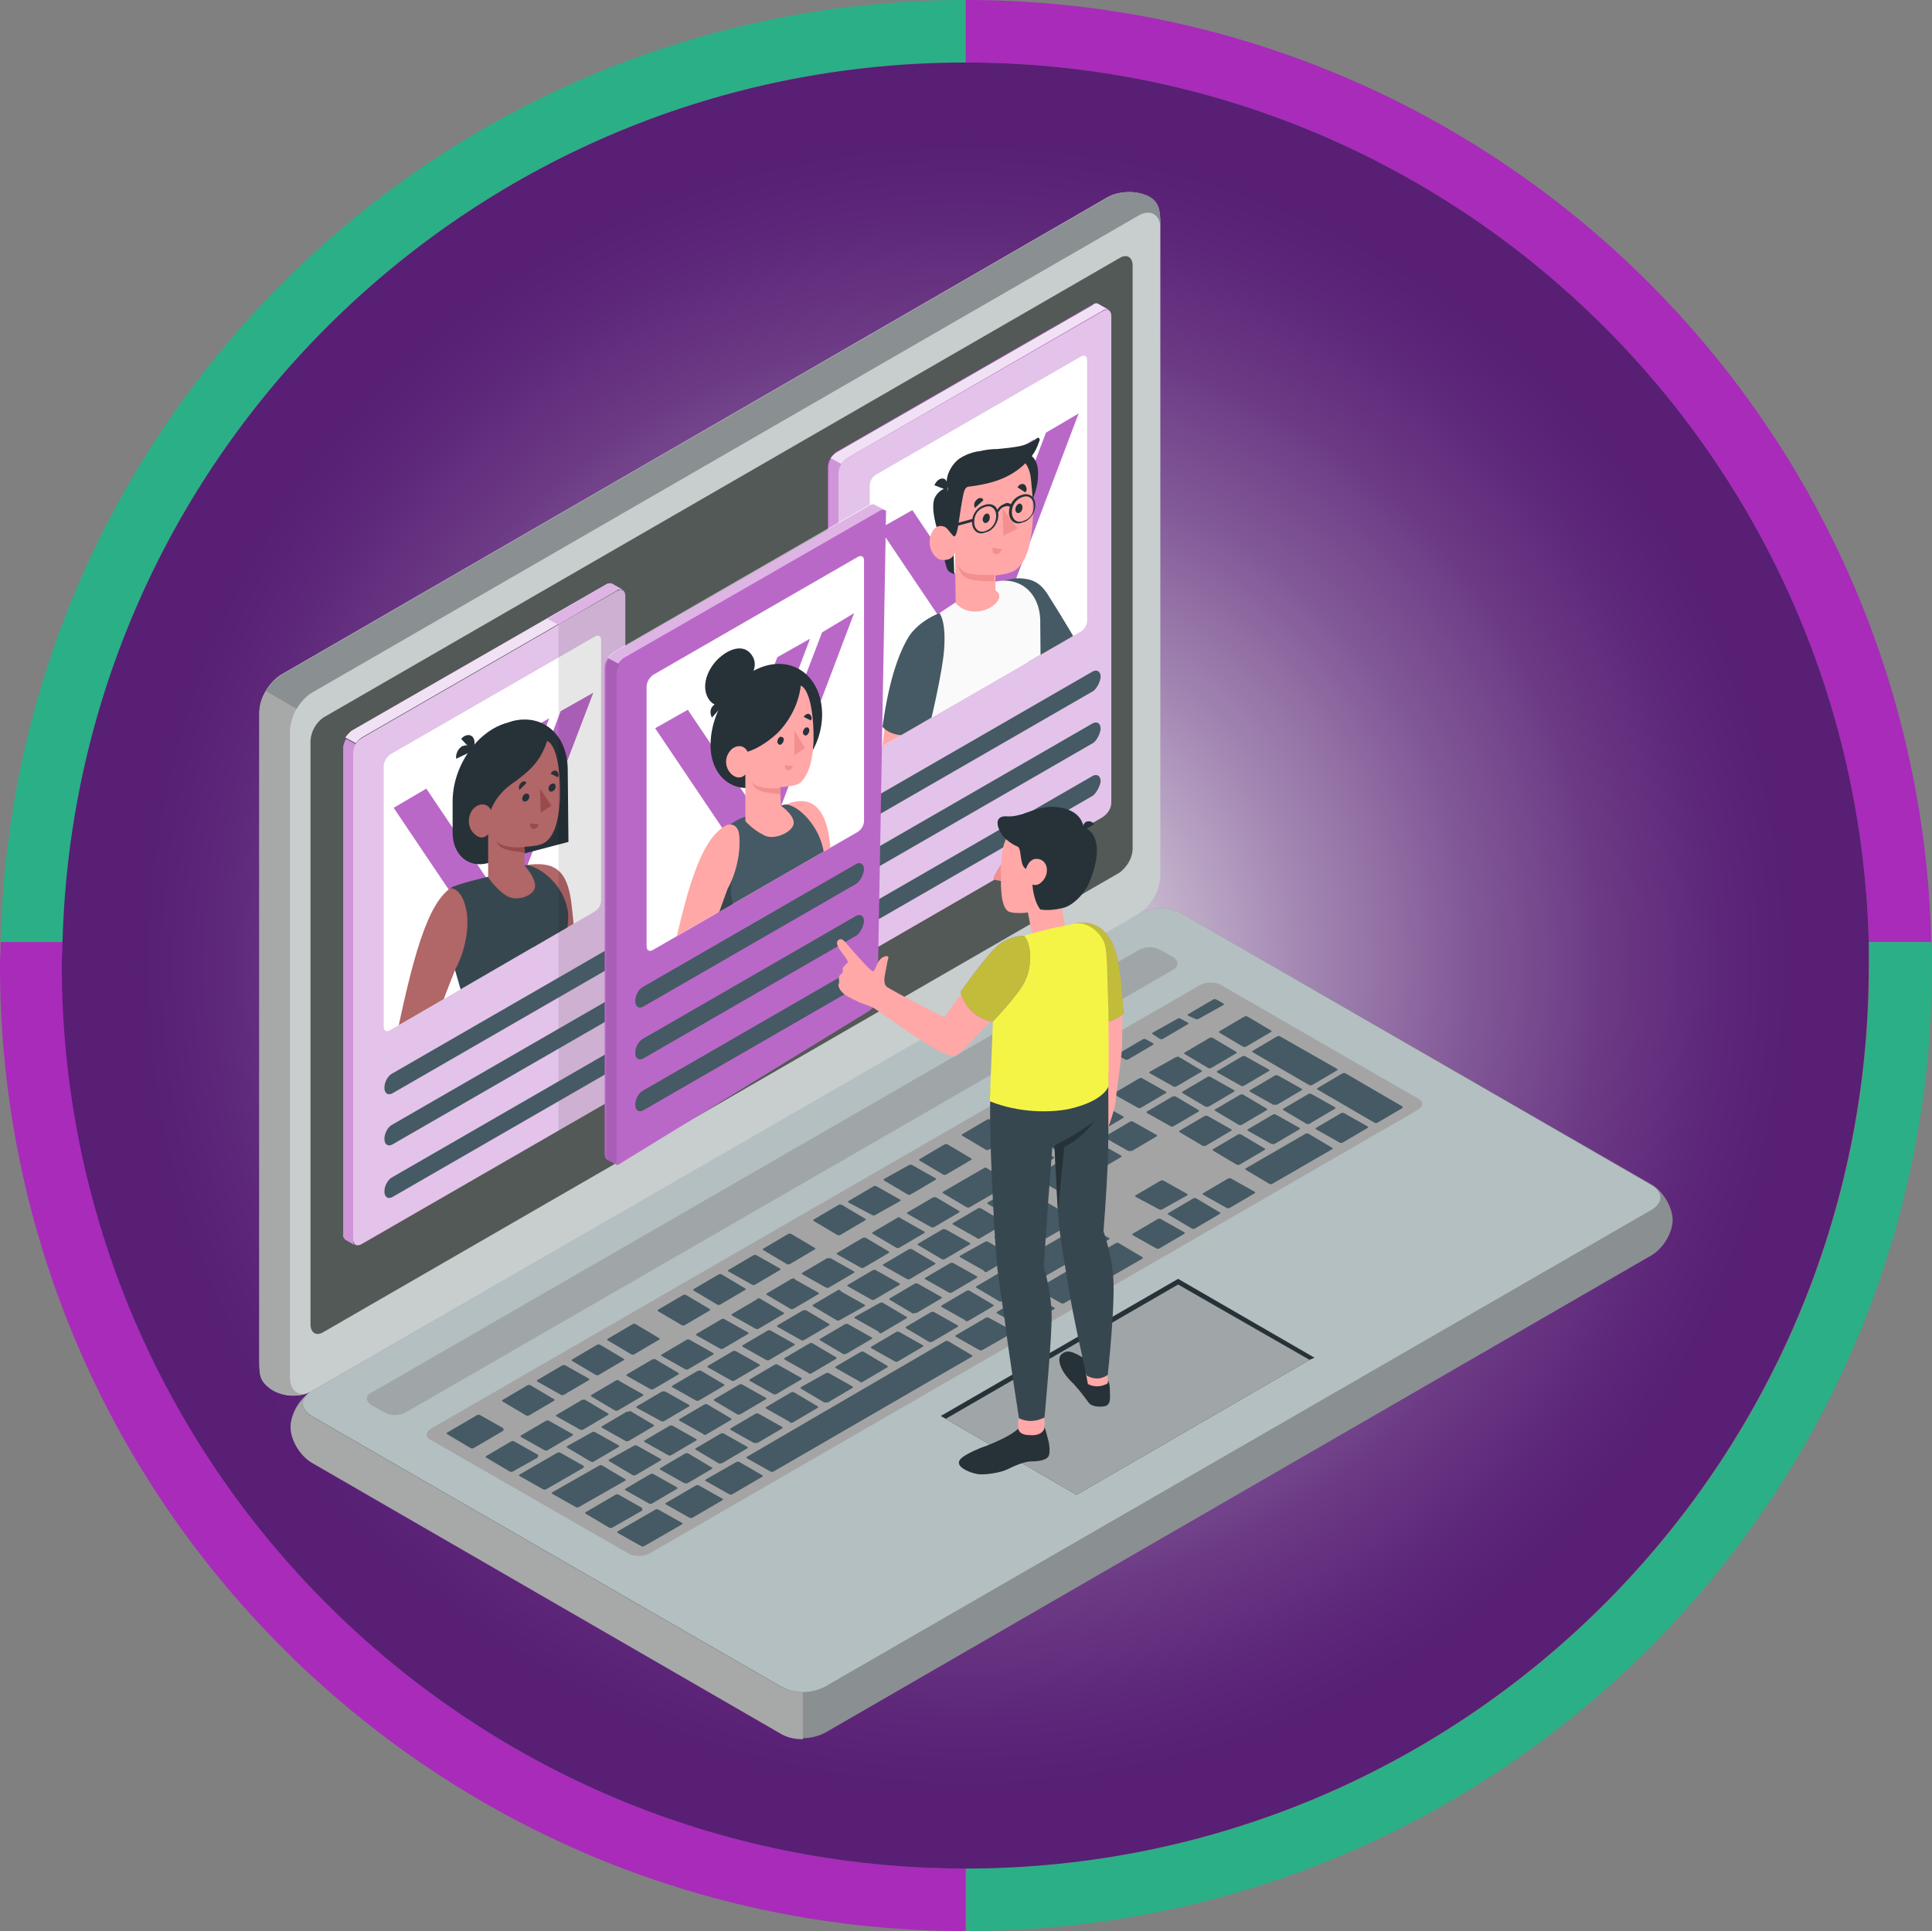 <?xml version="1.0" encoding="utf-8"?>
<!-- Generator: Adobe Illustrator 24.3.0, SVG Export Plug-In . SVG Version: 6.00 Build 0)  -->
<svg version="1.1" id="Camada_1" xmlns="http://www.w3.org/2000/svg" xmlns:xlink="http://www.w3.org/1999/xlink" x="0px" y="0px"
	 viewBox="0 0 271.9 271.8" style="enable-background:new 0 0 271.9 271.8;" xml:space="preserve">
<rect x="0" y="0" width="271.9" height="271.8" fill="#808080" stroke="none"/>
<style type="text/css">
	.st0{display:none;fill:#FFFFFF;stroke:#000000;stroke-miterlimit:10;}
	.st1{fill:#A82BBA;}
	.st2{fill:#2BAF86;}
	.st3{opacity:0.9;fill:url(#SVGID_1_);enable-background:new    ;}
	.st4{fill:#8A8F91;}
	.st5{fill:#B4BFC1;}
	.st6{fill:#A7A8A8;}
	.st7{fill:#C8CDCE;}
	.st8{fill:#535956;}
	.st9{fill:#A0A6A8;}
	.st10{fill:#A4A4A5;}
	.st11{fill:#455A64;}
	.st12{fill:#263238;}
	.st13{fill:#BA68C8;}
	.st14{opacity:0.3;fill:#FFFFFF;enable-background:new    ;}
	.st15{opacity:0.6;fill:#FFFFFF;enable-background:new    ;}
	.st16{opacity:0.8;fill:#FFFFFF;enable-background:new    ;}
	.st17{fill:#FFFFFF;}
	.st18{clip-path:url(#SVGID_3_);}
	.st19{fill:#FFA8A7;}
	.st20{fill:#FAFAFA;}
	.st21{fill:#F28F8F;}
	.st22{clip-path:url(#SVGID_5_);}
	.st23{fill:#B16668;}
	.st24{fill:#37474F;}
	.st25{fill:#9A4A4D;}
	.st26{opacity:0.1;enable-background:new    ;}
	.st27{opacity:0.5;fill:#FFFFFF;enable-background:new    ;}
	.st28{clip-path:url(#SVGID_7_);}
	.st29{fill:#C1BD3A;}
	.st30{fill:#F4F447;}
</style>
<rect x="0.1" y="-628.1" class="st0" width="900" height="900"/>
<rect x="89" y="-539.2" class="st0" width="722.1" height="722.1"/>
<g>
	<path class="st1" d="M263,132.6h8.8C270,59,209.9,0,135.9,0v8.8C205,8.8,261.2,63.9,263,132.6z"/>
	<path class="st2" d="M135.9,8.8V0C61.9,0,1.8,59.1,0.1,132.6h8.8C10.6,63.9,66.8,8.8,135.9,8.8z"/>
	<path class="st1" d="M8.8,135.9c0-1.1,0-2.2,0.1-3.3H0.1c0,1.1-0.1,2.2-0.1,3.3c0,75.1,60.9,135.9,135.9,135.9V263
		C65.7,263,8.8,206.1,8.8,135.9z"/>
	<path class="st2" d="M263,132.6c0,1.1,0.1,2.2,0.1,3.3c0,70.2-56.9,127.1-127.1,127.1v8.8c75.1,0,135.9-60.9,135.9-135.9
		c0-1.1,0-2.2-0.1-3.3L263,132.6L263,132.6z"/>
	
		<radialGradient id="SVGID_1_" cx="135.887" cy="79.872" r="127.09" gradientTransform="matrix(1 0 0 1 0 56)" gradientUnits="userSpaceOnUse">
		<stop  offset="1.784687e-02" style="stop-color:#FFFFFF"/>
		<stop  offset="0.184" style="stop-color:#D4C4DC"/>
		<stop  offset="0.378" style="stop-color:#A686B7"/>
		<stop  offset="0.555" style="stop-color:#82559A"/>
		<stop  offset="0.71" style="stop-color:#693185"/>
		<stop  offset="0.836" style="stop-color:#591C78"/>
		<stop  offset="0.917" style="stop-color:#531473"/>
	</radialGradient>
	<path class="st3" d="M263,132.6C261.2,63.9,205,8.8,135.9,8.8S10.6,63.9,8.8,132.6c0,1.1-0.1,2.2-0.1,3.3
		C8.8,206.1,65.7,263,135.9,263s127.1-56.9,127.1-127.1C263,134.8,263,133.7,263,132.6z"/>
</g>
<g>
	<g id="freepik--Device--inject-80">
		<g id="freepik--Laptop--inject-80">
			<path class="st4" d="M40.9,200.8c0,1.8,1.4,4.1,3,5l66.1,38.1c1.9,1,4.1,1,6.1,0l116.3-67.2c1.7-1,3-3.2,3-5c0-1.8-1.4-4.1-3-5
				l-66.1-38.1c-1.9-1-4.1-1-6.1,0L43.9,195.8C42.2,196.7,40.9,199,40.9,200.8z"/>
			<path class="st5" d="M43.9,199.3l66.1,38.1c1.9,1,4.1,1,6.1,0l116.3-67.1c1.7-1,1.7-2.5,0-3.5l-66.1-38.2c-1.9-1-4.1-1-6.1,0
				L43.9,195.8C42.2,196.7,42.2,198.3,43.9,199.3z"/>
			<path class="st6" d="M113,238.2v6.6c-1.1,0-2.1-0.2-3-0.7l-66.1-38.2c-1.7-1-3-3.2-3-5c0-1.7,1.2-3.8,2.7-4.8
				c-1.4,1-1.3,2.4,0.3,3.3l66.1,38.1C110.9,237.9,111.9,238.2,113,238.2z"/>
			<path class="st7" d="M163.3,32.1v91.2c-0.1,2.1-1.2,4.1-3,5.3L43.9,195.8c-0.1,0.1-0.2,0.1-0.4,0.2h0l-0.2,0.1
				c-1.7,0.6-3.7,0.4-5.2-0.6c-1.5-1.1-1.6-1.9-1.6-3.9v-91.3c0.1-2.1,1.2-4.1,3-5.3l116.3-67.2c1.7-1,4.3-1,5.9-0.1
				C163.3,28.6,163.3,30.2,163.3,32.1z"/>
			<path class="st4" d="M163.3,32.1c0-1.9-1.4-2.7-3-1.8L43.9,97.5c-0.9,0.5-1.6,1.4-2.2,2.3l-4.3-2.5l0,0c0.5-0.9,1.3-1.7,2.2-2.3
				l116.3-67.2c1.7-1,4.3-1,5.9-0.1C163.4,28.6,163.3,30.2,163.3,32.1z"/>
			<path class="st6" d="M43.5,196l-0.2,0.1c-1.7,0.6-3.7,0.4-5.2-0.6c-1.5-1.1-1.6-1.9-1.6-3.9v-91.3c0-1.1,0.3-2.1,0.9-3l4.3,2.5
				l0,0c-0.5,0.9-0.8,1.9-0.9,3V194C40.9,195.8,42,196.6,43.5,196z"/>
			<path class="st8" d="M45.5,101l112.1-64.7c1-0.6,1.8-0.1,1.8,1.1v82.2c-0.1,1.3-0.8,2.4-1.8,3.2L45.5,187.5
				c-1,0.6-1.8,0.1-1.8-1.1v-82.2C43.8,102.9,44.5,101.7,45.5,101z"/>
			<path class="st9" d="M52.3,196l108-62.3c1-0.5,2.1-0.5,3,0l1.8,1c0.8,0.5,0.8,1.3,0,1.8l-108,62.3c-1,0.5-2.1,0.5-3,0l-1.8-1
				C51.4,197.2,51.4,196.4,52.3,196z"/>
			<path class="st10" d="M60.8,201l108-62.3c0.8-0.5,1.9-0.5,2.8-0.2l28.1,16.2c0.7,0.4,0.6,1.1-0.3,1.6L91.5,218.6
				c-0.8,0.5-1.9,0.5-2.8,0.2l-28.2-16.2C59.8,202.2,59.9,201.5,60.8,201z"/>
			<path class="st11" d="M154.3,164.9l3.4-2c0.2-0.1,0.2-0.2,0-0.3l-3.2-1.8c-0.2-0.1-0.3-0.1-0.5,0l-3.4,2c-0.2,0.1-0.2,0.2,0,0.3
				l3.2,1.9C153.9,164.9,154.2,164.9,154.3,164.9z M149.4,158.1l-3.4,2c-0.2,0.1-0.2,0.2,0,0.3l3.2,1.8c0.2,0.1,0.3,0.1,0.5,0l3.4-2
				c0.2-0.1,0.2-0.2,0-0.3l-3.2-1.9C149.8,158,149.5,158,149.4,158.1z M138.5,164.4l-5.7,3.3c-0.2,0.1-0.2,0.2,0,0.3l3.2,1.9
				c0.2,0.1,0.3,0.1,0.5,0l5.7-3.3c0.2-0.1,0.2-0.2,0-0.3l-3.2-1.8C138.8,164.3,138.6,164.3,138.5,164.4z M144.5,160.9l-3.4,2
				c-0.2,0.1-0.2,0.2,0,0.3l3.2,1.9c0.2,0.1,0.3,0.1,0.5,0l3.4-2c0.2-0.1,0.2-0.2,0-0.3l-3.2-1.8
				C144.8,160.9,144.6,160.9,144.5,160.9L144.5,160.9z M131.2,168.6l-3.4,2c-0.2,0.1-0.2,0.2,0,0.3l3.2,1.8c0.2,0.1,0.3,0.1,0.5,0
				l3.4-2c0.2-0.1,0.2-0.2,0-0.3l-3.2-1.9C131.6,168.5,131.4,168.5,131.2,168.6L131.2,168.6z M126.3,171.4l-3.4,2
				c-0.2,0.1-0.2,0.2,0,0.3l3.2,1.9c0.2,0.1,0.3,0.1,0.5,0l3.4-2c0.2-0.1,0.2-0.2,0-0.3l-3.2-1.8
				C126.6,171.3,126.4,171.3,126.3,171.4L126.3,171.4z M138.9,179l3.4-2c0.2-0.1,0.2-0.2,0-0.3l-3.2-1.9c-0.2-0.1-0.3-0.1-0.5,0
				l-3.4,1.9c-0.2,0.1-0.2,0.2,0,0.3l3.2,1.8C138.6,179.1,138.8,179.1,138.9,179L138.9,179z M134,181.9l3.4-2c0.2-0.1,0.2-0.2,0-0.3
				l-3.2-1.8c-0.2-0.1-0.3-0.1-0.5,0l-3.4,2c-0.2,0.1-0.2,0.2,0,0.3l3.2,1.8C133.6,182,133.8,182,134,181.9z M129,184.8l3.4-2
				c0.2-0.1,0.2-0.2,0-0.3l-3.2-1.8c-0.2-0.1-0.3-0.1-0.5,0l-3.4,2c-0.2,0.1-0.2,0.2,0,0.3l3.2,1.9
				C128.7,184.8,128.9,184.8,129,184.8L129,184.8z M124.1,187.6l3.4-2c0.2-0.1,0.2-0.2,0-0.3l-3.2-1.9c-0.2-0.1-0.3-0.1-0.5,0
				l-3.4,1.9c-0.2,0.1-0.2,0.2,0,0.3l3.2,1.8C123.8,187.7,123.9,187.7,124.1,187.6z M149.4,167.7l3.4-2c0.2-0.1,0.2-0.2,0-0.3
				l-3.2-1.9c-0.2-0.1-0.3-0.1-0.5,0l-3.4,2c-0.2,0.1-0.2,0.2,0,0.3l3.2,1.8C149.1,167.8,149.2,167.8,149.4,167.7L149.4,167.7z
				 M143.9,176.2l7.5-4.3c0.2-0.1,0.2-0.2,0-0.3l-7.9-4.6c-0.2-0.1-0.3-0.1-0.5,0l-3.9,2.2c-0.2,0.1-0.2,0.2,0,0.3l4.1,2.4
				c0.1,0.1,0.1,0.2,0,0.3l-3.1,1.8c-0.2,0.1-0.2,0.2,0,0.3l3.2,1.9C143.5,176.3,143.7,176.3,143.9,176.2z M121.3,174.3l-3.4,2
				c-0.2,0.1-0.2,0.2,0,0.3l3.2,1.8c0.2,0.1,0.3,0.1,0.5,0l3.4-2c0.2-0.1,0.2-0.2,0-0.3l-3.2-1.9
				C121.6,174.2,121.4,174.2,121.3,174.3L121.3,174.3z M116.4,177.1l-3.4,2c-0.2,0.1-0.2,0.2,0,0.3l3.2,1.8c0.2,0.1,0.3,0.1,0.5,0
				l3.4-2c0.2-0.1,0.2-0.2,0-0.3l-3.2-1.8C116.7,177.1,116.5,177.1,116.4,177.1L116.4,177.1z M89,207.6c0.2,0.1,0.3,0.1,0.5,0l3.4-2
				c0.2-0.1,0.2-0.2,0-0.3l-3.2-1.8c-0.2-0.1-0.3-0.1-0.5,0l-3.4,1.9c-0.2,0.1-0.2,0.2,0,0.3L89,207.6z M76.8,200l-3.4,2
				c-0.2,0.1-0.2,0.2,0,0.3l3.2,1.8c0.2,0.1,0.3,0.1,0.5,0l3.4-2c0.2-0.1,0.2-0.2,0-0.3l-3.2-1.8C77.2,199.9,77,199.9,76.8,200
				L76.8,200z M83.1,205.7c0.2,0.1,0.3,0.1,0.5,0l3.4-2c0.2-0.1,0.2-0.2,0-0.3l-3.2-1.8c-0.2-0.1-0.3-0.1-0.5,0l-3.4,1.9
				c-0.2,0.1-0.2,0.2,0,0.3L83.1,205.7z M96.7,208.8l3.4-2c0.2-0.1,0.2-0.2,0-0.3l-3.2-1.9c-0.2-0.1-0.3-0.1-0.5,0l-3.4,2
				c-0.2,0.1-0.2,0.2,0,0.3l3.2,1.8C96.4,208.8,96.6,208.8,96.7,208.8L96.7,208.8z M91.3,211.6c0.2,0.1,0.3,0.1,0.5,0l3.4-2
				c0.2-0.1,0.2-0.2,0-0.3l-3.2-1.8c-0.2-0.1-0.3-0.1-0.5,0l-3.4,2c-0.2,0.1-0.2,0.2,0,0.3L91.3,211.6z M81.8,197.1l-3.4,2
				c-0.2,0.1-0.2,0.2,0,0.3l3.2,1.8c0.2,0.1,0.3,0.1,0.5,0l3.4-2c0.2-0.1,0.2-0.2,0-0.3l-3.2-1.9C82.1,197,81.9,197,81.8,197.1
				L81.8,197.1z M106.5,182.9l-3.4,2c-0.2,0.1-0.2,0.2,0,0.3l3.2,1.8c0.2,0.1,0.3,0.1,0.5,0l3.4-2c0.2-0.1,0.2-0.2,0-0.3l-3.2-1.9
				C106.8,182.7,106.6,182.7,106.5,182.9L106.5,182.9z M86.7,194.3l-3.4,2c-0.2,0.1-0.2,0.2,0,0.3l3.2,1.9c0.2,0.1,0.3,0.1,0.5,0
				l3.4-2c0.2-0.1,0.2-0.2,0-0.3l-3.2-1.8C87,194.2,86.9,194.2,86.7,194.3L86.7,194.3L86.7,194.3z M111.4,180l-3.4,2
				c-0.2,0.1-0.2,0.2,0,0.3l3.2,1.9c0.2,0.1,0.3,0.1,0.5,0l3.4-2c0.2-0.1,0.2-0.2,0-0.3l-3.2-1.8C111.8,179.9,111.6,179.9,111.4,180
				z M101.5,185.7l-3.4,2c-0.2,0.1-0.2,0.2,0,0.3l3.2,1.8c0.2,0.1,0.3,0.1,0.5,0l3.4-2c0.2-0.1,0.2-0.2,0-0.3l-3.2-1.8
				C101.9,185.6,101.7,185.6,101.5,185.7z M96.6,188.6l-3.4,2c-0.2,0.1-0.2,0.2,0,0.3l3.2,1.8c0.2,0.1,0.3,0.1,0.5,0l3.4-2
				c0.2-0.1,0.2-0.2,0-0.3l-3.2-1.8C97,188.5,96.7,188.5,96.6,188.6L96.6,188.6z M91.7,191.4l-3.4,2c-0.2,0.1-0.2,0.2,0,0.3l3.2,1.8
				c0.2,0.1,0.3,0.1,0.5,0l3.4-2c0.2-0.1,0.2-0.2,0-0.3l-3.2-1.9C92,191.3,91.8,191.3,91.7,191.4z M114.2,193.3l3.4-2
				c0.2-0.1,0.2-0.2,0-0.3l-3.2-1.9c-0.2-0.1-0.3-0.1-0.5,0l-3.4,2c-0.2,0.1-0.2,0.2,0,0.3l3.2,1.8
				C113.9,193.4,114,193.4,114.2,193.3z M160.3,151.8l-3.4,2c-0.2,0.1-0.2,0.2,0,0.3l3.2,1.8c0.2,0.1,0.3,0.1,0.5,0l3.4-2
				c0.2-0.1,0.2-0.2,0-0.3l-3.2-1.8C160.7,151.7,160.5,151.7,160.3,151.8z M154.3,155.2l-3.4,2c-0.2,0.1-0.2,0.2,0,0.3l3.2,1.9
				c0.2,0.1,0.3,0.1,0.5,0l3.4-2c0.2-0.1,0.2-0.2,0-0.3l-3.2-1.8C154.6,155.1,154.5,155.2,154.3,155.2L154.3,155.2z M165.3,148.9
				l-3.4,1.9c-0.2,0.1-0.2,0.2,0,0.3l3.2,1.8c0.2,0.1,0.3,0.1,0.5,0l3.4-2c0.2-0.1,0.2-0.2,0-0.3l-3.2-1.9
				C165.6,148.8,165.4,148.8,165.3,148.9z M137.9,174.3l3.4-2c0.2-0.1,0.2-0.2,0-0.3l-3.2-1.9c-0.2-0.1-0.3-0.1-0.5,0l-3.4,2
				c-0.2,0.1-0.2,0.2,0,0.3l3.2,1.8C137.6,174.4,137.8,174.4,137.9,174.3L137.9,174.3z M170.7,146.1c-0.2-0.1-0.3-0.1-0.5,0l-3.4,2
				c-0.2,0.1-0.2,0.2,0,0.3l3.2,1.9c0.2,0.1,0.3,0.1,0.5,0l3.4-2c0.2-0.1,0.2-0.2,0-0.3L170.7,146.1z M119.2,190.5l3.4-2
				c0.2-0.1,0.2-0.2,0-0.3l-3.2-1.8c-0.2-0.1-0.3-0.1-0.5,0l-3.4,2c-0.2,0.1-0.2,0.2,0,0.3l3.2,1.9
				C118.9,190.6,119,190.6,119.2,190.5L119.2,190.5z M179.7,155.5l3.4-2c0.2-0.1,0.2-0.2,0-0.3l-3.2-1.8c-0.2-0.1-0.3-0.1-0.5,0
				l-3.4,2c-0.2,0.1-0.2,0.2,0,0.3l3.2,1.8C179.4,155.5,179.6,155.5,179.7,155.5L179.7,155.5z M170.2,155.7l3.4-2
				c0.2-0.1,0.2-0.2,0-0.3l-3.2-1.8c-0.2-0.1-0.3-0.1-0.5,0l-3.4,2c-0.2,0.1-0.2,0.2,0,0.3l3.2,1.9
				C169.9,155.8,170,155.8,170.2,155.7L170.2,155.7z M175.3,148.7c-0.2-0.1-0.3-0.1-0.5,0l-3.4,2c-0.2,0.1-0.2,0.2,0,0.3l3.2,1.8
				c0.2,0.1,0.3,0.1,0.5,0l3.4-2c0.2-0.1,0.2-0.2,0-0.3L175.3,148.7z M176.3,148.1l7.9,4.6c0.2,0.1,0.3,0.1,0.5,0l3.4-2
				c0.2-0.1,0.2-0.2,0-0.3l-7.9-4.5c-0.2-0.1-0.3-0.1-0.5,0l-3.4,2C176.2,147.9,176.2,148.1,176.3,148.1L176.3,148.1L176.3,148.1z
				 M164.9,154.4l-3.4,2c-0.2,0.1-0.2,0.2,0,0.3l3.2,1.8c0.2,0.1,0.3,0.1,0.5,0l3.4-2c0.2-0.1,0.2-0.2,0-0.3l-3.2-1.9
				C165.3,154.3,165.1,154.3,164.9,154.4L164.9,154.4z M127.8,175.9l-3.4,2c-0.2,0.1-0.2,0.2,0,0.3l3.2,1.8c0.2,0.1,0.3,0.1,0.5,0
				l3.4-2c0.2-0.1,0.2-0.2,0-0.3l-3.2-1.9C128.1,175.8,127.9,175.8,127.8,175.9L127.8,175.9L127.8,175.9z M174.3,158.3
				c0.2,0.1,0.3,0.1,0.5,0l3.4-2c0.2-0.1,0.2-0.2,0-0.3l-3.2-1.9c-0.2-0.1-0.3-0.1-0.5,0l-3.4,2c-0.2,0.1-0.2,0.2,0,0.3L174.3,158.3
				z M132.7,173l-3.4,2c-0.2,0.1-0.2,0.2,0,0.3l3.2,1.9c0.2,0.1,0.3,0.1,0.5,0l3.4-2c0.2-0.1,0.2-0.2,0-0.3l-3.2-1.8
				C133,173,132.8,173,132.7,173L132.7,173L132.7,173L132.7,173z M94,204.8c0.2,0.1,0.3,0.1,0.5,0l3.4-2c0.2-0.1,0.2-0.2,0-0.3
				l-3.2-1.8c-0.2-0.1-0.3-0.1-0.5,0l-3.4,2c-0.2,0.1-0.2,0.2,0,0.3L94,204.8z M88.2,198.7l-3.4,2c-0.2,0.1-0.2,0.2,0,0.3l3.2,1.8
				c0.2,0.1,0.3,0.1,0.5,0l3.4-2c0.2-0.1,0.2-0.2,0-0.3l-3.2-1.9C88.6,198.7,88.4,198.7,88.2,198.7L88.2,198.7z M99.4,201.9l3.4-2
				c0.2-0.1,0.2-0.2,0-0.3l-3.2-1.9c-0.2-0.1-0.3-0.1-0.5,0l-3.4,2c-0.2,0.1-0.2,0.2,0,0.3l3.2,1.8C99.1,202,99.2,202,99.4,201.9
				L99.4,201.9z M104.3,199l3.4-2c0.2-0.1,0.2-0.2,0-0.3l-3.2-1.8c-0.2-0.1-0.3-0.1-0.5,0l-3.4,2c-0.2,0.1-0.2,0.2,0,0.3l3.2,1.9
				C104,199.1,104.2,199.1,104.3,199L104.3,199z M109.3,196.2l3.4-2c0.2-0.1,0.2-0.2,0-0.3l-3.2-1.8c-0.2-0.1-0.3-0.1-0.5,0l-3.4,2
				c-0.2,0.1-0.2,0.2,0,0.3l3.2,1.8C108.9,196.3,109.1,196.3,109.3,196.2L109.3,196.2z M93.1,195.9l-3.4,2c-0.2,0.1-0.2,0.2,0,0.3
				L93,200c0.2,0.1,0.3,0.1,0.5,0l3.4-2c0.2-0.1,0.2-0.2,0-0.3l-3.2-1.8C93.5,195.8,93.3,195.8,93.1,195.9L93.1,195.9z M98.1,193
				l-3.4,2c-0.2,0.1-0.2,0.2,0,0.3l3.2,1.8c0.2,0.1,0.3,0.1,0.5,0l3.4-2c0.2-0.1,0.2-0.2,0-0.3l-3.2-1.9
				C98.4,192.9,98.3,192.9,98.1,193L98.1,193z M117.9,181.6l-3.4,2c-0.2,0.1-0.2,0.2,0,0.3l3.2,1.9c0.2,0.1,0.3,0.1,0.5,0l3.4-1.9
				c0.2-0.1,0.2-0.2,0-0.3l-3.2-1.8C118.2,181.5,118,181.5,117.9,181.6L117.9,181.6z M112.9,184.5l-3.4,2c-0.2,0.1-0.2,0.2,0,0.3
				l3.2,1.8c0.2,0.1,0.3,0.1,0.5,0l3.4-2c0.2-0.1,0.2-0.2,0-0.3l-3.2-1.9C113.3,184.4,113.1,184.4,112.9,184.5L112.9,184.5z
				 M122.8,178.8l-3.4,2c-0.2,0.1-0.2,0.2,0,0.3l3.2,1.8c0.2,0.1,0.3,0.1,0.5,0l3.4-2c0.2-0.1,0.2-0.2,0-0.3l-3.2-1.8
				C123.1,178.7,123,178.7,122.8,178.8L122.8,178.8z M103.1,190.2l-3.4,2c-0.2,0.1-0.2,0.2,0,0.3l3.2,1.8c0.2,0.1,0.3,0.1,0.5,0
				l3.4-2c0.2-0.1,0.2-0.2,0-0.3l-3.2-1.8C103.4,190.1,103.2,190.1,103.1,190.2z M108,187.3l-3.4,2c-0.2,0.1-0.2,0.2,0,0.3l3.2,1.8
				c0.2,0.1,0.3,0.1,0.5,0l3.4-2c0.2-0.1,0.2-0.2,0-0.3l-3.2-1.8C108.3,187.2,108.1,187.2,108,187.3z M101.7,205.9l3.4-2
				c0.2-0.1,0.2-0.2,0-0.3l-3.2-1.8c-0.2-0.1-0.3-0.1-0.5,0l-3.4,2c-0.2,0.1-0.2,0.2,0,0.3l3.2,1.9C101.3,206,101.5,206,101.7,205.9
				z M75.6,204.7l-3.2-1.8c-0.2-0.1-0.3-0.1-0.5,0l-3.4,2c-0.2,0.1-0.2,0.2,0,0.3l3.2,1.9c0.2,0.1,0.3,0.1,0.5,0l3.4-1.9
				C75.8,204.9,75.8,204.8,75.6,204.7z M82.1,206.3l-3.2-1.8c-0.2-0.1-0.3-0.1-0.5,0l-5.2,3c-0.2,0.1-0.2,0.2,0,0.3l3.2,1.8
				c0.2,0.1,0.3,0.1,0.5,0l5.2-3C82.2,206.5,82.2,206.4,82.1,206.3L82.1,206.3z M70.8,201l-3.2-1.8c-0.2-0.1-0.3-0.1-0.5,0l-4.1,2.4
				c-0.2,0.1-0.2,0.2,0,0.3l3.2,1.9c0.2,0.1,0.3,0.1,0.5,0l4.1-2.4C70.9,201.2,70.9,201.1,70.8,201L70.8,201z M74,199.2
				c0.2,0.1,0.3,0.1,0.5,0l3.4-2c0.2-0.1,0.2-0.2,0-0.3l-3.2-1.9c-0.2-0.1-0.3-0.1-0.5,0l-3.4,2c-0.2,0.1-0.2,0.2,0,0.3L74,199.2z
				 M88,208.2l-3.2-1.9c-0.2-0.1-0.3-0.1-0.5,0l-6.5,3.7c-0.2,0.1-0.2,0.2,0,0.3l3.2,1.8c0.2,0.1,0.3,0.1,0.5,0l6.5-3.7
				C88.1,208.4,88.1,208.3,88,208.2z M90.3,212.2l-3.2-1.8c-0.2-0.1-0.3-0.1-0.5,0l-4.1,2.4c-0.2,0.1-0.2,0.2,0,0.3l3.2,1.9
				c0.2,0.1,0.3,0.1,0.5,0l4.2-2.4C90.4,212.5,90.4,212.3,90.3,212.2L90.3,212.2L90.3,212.2z M110.7,177.9c0.2,0.1,0.3,0.1,0.5,0
				l3.4-2c0.2-0.1,0.2-0.2,0-0.3l-3.2-1.9c-0.2-0.1-0.3-0.1-0.5,0l-3.4,2c-0.2,0.1-0.2,0.2,0,0.3L110.7,177.9z M100.9,183.6
				c0.2,0.1,0.3,0.1,0.5,0l3.4-2c0.2-0.1,0.2-0.2,0-0.3l-3.2-1.9c-0.2-0.1-0.3-0.1-0.5,0l-3.4,2c-0.2,0.1-0.2,0.2,0,0.3L100.9,183.6
				z M78.9,196.3c0.2,0.1,0.3,0.1,0.5,0l3.4-2c0.2-0.1,0.2-0.2,0-0.3l-3.2-1.8c-0.2-0.1-0.3-0.1-0.5,0l-3.4,2
				c-0.2,0.1-0.2,0.2,0,0.3L78.9,196.3z M105.8,180.8c0.2,0.1,0.3,0.1,0.5,0l3.4-2c0.2-0.1,0.2-0.2,0-0.3l-3.2-1.8
				c-0.2-0.1-0.3-0.1-0.5,0l-3.4,2c-0.2,0.1-0.2,0.2,0,0.3L105.8,180.8z M95.9,186.5c0.2,0.1,0.3,0.1,0.5,0l3.4-2
				c0.2-0.1,0.2-0.2,0-0.3l-3.2-1.9c-0.2-0.1-0.3-0.1-0.5,0l-3.4,2c-0.2,0.1-0.2,0.2,0,0.3L95.9,186.5z M92.7,212.5
				c-0.2-0.1-0.3-0.1-0.5,0l-5.2,3c-0.2,0.1-0.2,0.2,0,0.3l3.2,1.8c0.2,0.1,0.3,0.1,0.5,0l5.2-3c0.2-0.1,0.2-0.2,0-0.3L92.7,212.5z
				 M88.8,190.6c0.2,0.1,0.3,0.1,0.5,0l3.4-2c0.2-0.1,0.2-0.2,0-0.3l-3.2-1.9c-0.2-0.1-0.3-0.1-0.5,0l-3.4,2c-0.2,0.1-0.2,0.2,0,0.3
				L88.8,190.6z M83.8,193.5c0.2,0.1,0.3,0.1,0.5,0l3.4-2c0.2-0.1,0.2-0.2,0-0.3l-3.2-1.9c-0.2-0.1-0.3-0.1-0.5,0l-3.4,2
				c-0.2,0.1-0.2,0.2,0,0.3L83.8,193.5z M184.2,159.6c-0.2-0.1-0.3-0.1-0.5,0l-8.3,4.8c-0.2,0.1-0.2,0.2,0,0.3l3.2,1.9
				c0.2,0.1,0.3,0.1,0.5,0l8.3-4.8c0.2-0.1,0.2-0.2,0-0.3L184.2,159.6z M173.3,165.9c-0.2-0.1-0.3-0.1-0.5,0l-3.4,2
				c-0.2,0.1-0.2,0.2,0,0.3l3.2,1.8c0.2,0.1,0.3,0.1,0.5,0l3.4-2c0.2-0.1,0.2-0.2,0-0.3L173.3,165.9z M106.6,203.1l3.4-2
				c0.2-0.1,0.2-0.2,0-0.3l-3.2-1.8c-0.2-0.1-0.3-0.1-0.5,0l-3.4,2c-0.2,0.1-0.2,0.2,0,0.3l3.2,1.8
				C106.3,203.1,106.5,203.1,106.6,203.1z M163.4,171.6c-0.2-0.1-0.3-0.1-0.5,0l-3.4,2c-0.2,0.1-0.2,0.2,0,0.3l3.2,1.8
				c0.2,0.1,0.3,0.1,0.5,0l3.4-2c0.2-0.1,0.2-0.2,0-0.3L163.4,171.6z M189.2,156.7c-0.2-0.1-0.3-0.1-0.5,0l-3.4,2
				c-0.2,0.1-0.2,0.2,0,0.3l3.2,1.8c0.2,0.1,0.3,0.1,0.5,0l3.4-2c0.2-0.1,0.2-0.2,0-0.3L189.2,156.7z M197.3,155.7l-7.9-4.6
				c-0.2-0.1-0.3-0.1-0.5,0l-3.4,2c-0.2,0.1-0.2,0.2,0,0.3l7.9,4.6c0.2,0.1,0.3,0.1,0.5,0l3.4-2
				C197.4,155.9,197.5,155.8,197.3,155.7z M145,182.2c-0.2-0.1-0.3-0.1-0.5,0l-4.1,2.4c-0.2,0.1-0.2,0.2,0,0.3l3.2,1.8
				c0.2,0.1,0.3,0.1,0.5,0l4.2-2.4c0.2-0.1,0.2-0.2,0-0.3L145,182.2z M157.5,175c-0.2-0.1-0.3-0.1-0.5,0l-5.2,3
				c-0.2,0.1-0.2,0.2,0,0.3l3.2,1.9c0.2,0.1,0.3,0.1,0.5,0l5.2-3c0.2-0.1,0.2-0.2,0-0.3L157.5,175z M133.5,188.8
				c-0.2-0.1-0.3-0.1-0.5,0L105.2,205c-0.2,0.1-0.2,0.2,0,0.3l3.2,1.8c0.2,0.1,0.3,0.1,0.5,0l27.8-16.1c0.2-0.1,0.2-0.2,0-0.3
				L133.5,188.8z M104.1,205.8c-0.2-0.1-0.3-0.1-0.5,0l-4.2,2.4c-0.2,0.1-0.2,0.2,0,0.3l3.2,1.8c0.2,0.1,0.3,0.1,0.5,0l4.1-2.4
				c0.2-0.1,0.2-0.2,0-0.3L104.1,205.8z M139.2,185.5c-0.2-0.1-0.3-0.1-0.5,0l-4.1,2.4c-0.2,0.1-0.2,0.2,0,0.3l3.2,1.8
				c0.2,0.1,0.3,0.1,0.5,0l4.2-2.4c0.2-0.1,0.2-0.2,0-0.3L139.2,185.5z M98.4,209.1c-0.2-0.1-0.3-0.1-0.5,0l-4.1,2.4
				c-0.2,0.1-0.2,0.2,0,0.3l3.2,1.8c0.2,0.1,0.3,0.1,0.5,0l4.1-2.4c0.2-0.1,0.2-0.2,0-0.3L98.4,209.1z M150.7,178.9
				c-0.2-0.1-0.3-0.1-0.5,0l-4.1,2.4c-0.2,0.1-0.2,0.2,0,0.3l3.2,1.8c0.2,0.1,0.3,0.1,0.5,0l4.2-2.4c0.2-0.1,0.2-0.2,0-0.3
				L150.7,178.9z M168.4,168.7c-0.2-0.1-0.3-0.1-0.5,0l-3.4,2c-0.2,0.1-0.2,0.2,0,0.3l3.2,1.9c0.2,0.1,0.3,0.1,0.5,0l3.4-2
				c0.2-0.1,0.2-0.2,0-0.3L168.4,168.7z M179.4,161l3.4-2c0.2-0.1,0.2-0.2,0-0.3l-3.2-1.8c-0.2-0.1-0.3-0.1-0.5,0l-3.4,2
				c-0.2,0.1-0.2,0.2,0,0.3l3.2,1.8C179.1,161,179.3,161.1,179.4,161L179.4,161z M159.3,162l3.4-2c0.2-0.1,0.2-0.2,0-0.3l-3.2-1.8
				c-0.2-0.1-0.3-0.1-0.5,0l-3.4,2c-0.2,0.1-0.2,0.2,0,0.3l3.2,1.8C158.9,162,159.1,162,159.3,162L159.3,162L159.3,162z
				 M146.1,180.2l9.9-5.7c0.2-0.1,0.2-0.2,0-0.3l-3.2-1.8c-0.2-0.1-0.3-0.1-0.5,0l-9.9,5.7c-0.2,0.1-0.2,0.2,0,0.3l3.2,1.8
				C145.8,180.3,146,180.3,146.1,180.2L146.1,180.2z M174,163.9c0.2,0.1,0.3,0.1,0.5,0l3.4-2c0.2-0.1,0.2-0.2,0-0.3l-3.2-1.9
				c-0.2-0.1-0.3-0.1-0.5,0l-3.4,2c-0.2,0.1-0.2,0.2,0,0.3L174,163.9z M169.8,161.2l3.4-2c0.2-0.1,0.2-0.2,0-0.3l-3.2-1.8
				c-0.2-0.1-0.3-0.1-0.5,0l-3.4,2c-0.2,0.1-0.2,0.2,0,0.3l3.2,1.9C169.5,161.3,169.7,161.3,169.8,161.2L169.8,161.2L169.8,161.2z
				 M141.2,183.1l3.4-2c0.2-0.1,0.2-0.2,0-0.3l-3.2-1.8c-0.2-0.1-0.3-0.1-0.5,0l-3.4,2c-0.2,0.1-0.2,0.2,0,0.3l3.2,1.9
				C140.8,183.2,141,183.2,141.2,183.1L141.2,183.1z M163.1,170.2c0.2,0.1,0.3,0.1,0.5,0l3.4-1.9c0.2-0.1,0.2-0.2,0-0.3l-3.2-1.8
				c-0.2-0.1-0.3-0.1-0.5,0l-3.4,2c-0.2,0.1-0.2,0.2,0,0.3L163.1,170.2z M116.5,197.4l3.4-2c0.2-0.1,0.2-0.2,0-0.3l-3.2-1.8
				c-0.2-0.1-0.3-0.1-0.5,0l-3.4,1.9c-0.2,0.1-0.2,0.2,0,0.3l3.2,1.9C116.2,197.4,116.3,197.4,116.5,197.4z M121.4,194.5l3.4-2
				c0.2-0.1,0.2-0.2,0-0.3l-3.2-1.9c-0.2-0.1-0.3-0.1-0.5,0l-3.4,2c-0.2,0.1-0.2,0.2,0,0.3l3.2,1.8
				C121.1,194.6,121.3,194.6,121.4,194.5L121.4,194.5z M111.6,200.2l3.4-2c0.2-0.1,0.2-0.2,0-0.3l-3.2-1.9c-0.2-0.1-0.3-0.1-0.5,0
				l-3.4,2c-0.2,0.1-0.2,0.2,0,0.3l3.2,1.8C111.2,200.3,111.4,200.3,111.6,200.2L111.6,200.2z M131.3,188.8l3.4-2
				c0.2-0.1,0.2-0.2,0-0.3l-3.2-1.8c-0.2-0.1-0.3-0.1-0.5,0l-3.4,2c-0.2,0.1-0.2,0.2,0,0.3l3.2,1.9
				C131,188.9,131.1,188.9,131.3,188.8L131.3,188.8z M126.4,191.6l3.4-2c0.2-0.1,0.2-0.2,0-0.3l-3.2-1.8c-0.2-0.1-0.3-0.1-0.5,0
				l-3.4,2c-0.2,0.1-0.2,0.2,0,0.3l3.2,1.8C126.1,191.7,126.3,191.7,126.4,191.6z M136.3,185.9l3.4-2c0.2-0.1,0.2-0.2,0-0.3
				l-3.2-1.9c-0.2-0.1-0.3-0.1-0.5,0l-3.4,2c-0.2,0.1-0.2,0.2,0,0.3l3.2,1.8C135.9,186,136.1,186,136.3,185.9L136.3,185.9z
				 M163.2,146.2c0.2,0.1,0.3,0.1,0.5,0l3.4-2c0.2-0.1,0.2-0.2,0-0.3l-0.9-0.5c-0.2-0.1-0.3-0.1-0.5,0l-3.4,1.9
				c-0.2,0.1-0.2,0.2,0,0.3L163.2,146.2z M138.7,161.8c0.2,0.1,0.3,0.1,0.5,0l3.4-2c0.2-0.1,0.2-0.2,0-0.3l-3.2-1.9
				c-0.2-0.1-0.3-0.1-0.5,0l-3.4,2c-0.2,0.1-0.2,0.2,0,0.3L138.7,161.8z M148.6,156.1c0.2,0.1,0.3,0.1,0.5,0l3.4-2
				c0.2-0.1,0.2-0.2,0-0.3l-3.2-1.8c-0.2-0.1-0.3-0.1-0.5,0l-3.4,2c-0.2,0.1-0.2,0.2,0,0.3L148.6,156.1z M132.7,165.3
				c0.2,0.1,0.3,0.1,0.5,0l3.4-2c0.2-0.1,0.2-0.2,0-0.3l-3.2-1.9c-0.2-0.1-0.3-0.1-0.5,0l-3.4,2c-0.2,0.1-0.2,0.2,0,0.3L132.7,165.3
				z M143.6,159c0.2,0.1,0.3,0.1,0.5,0l3.4-2c0.2-0.1,0.2-0.2,0-0.3l-3.2-1.8c-0.2-0.1-0.3-0.1-0.5,0l-3.4,1.9
				c-0.2,0.1-0.2,0.2,0,0.3L143.6,159z M122.7,171c0.2,0.1,0.3,0.1,0.5,0l3.4-1.9c0.2-0.1,0.2-0.2,0-0.3l-3.2-1.8
				c-0.2-0.1-0.3-0.1-0.5,0l-3.4,2c-0.2,0.1-0.2,0.2,0,0.3L122.7,171z M127.7,168.1c0.2,0.1,0.3,0.1,0.5,0l3.4-2
				c0.2-0.1,0.2-0.2,0-0.3l-3.2-1.8c-0.2-0.1-0.3-0.1-0.5,0l-3.4,1.9c-0.2,0.1-0.2,0.2,0,0.3L127.7,168.1z M153.3,152
				c0.2,0.1,0.3,0.1,0.5,0l3.4-2c0.2-0.1,0.2-0.2,0-0.3l-0.9-0.5c-0.2-0.1-0.3-0.1-0.5,0l-3.4,2c-0.2,0.1-0.2,0.2,0,0.3L153.3,152z
				 M168.2,143.4c0.2,0.1,0.3,0.1,0.5,0l3.4-1.9c0.2-0.1,0.2-0.2,0-0.3l-0.9-0.5c-0.2-0.1-0.3-0.1-0.5,0l-3.4,2
				c-0.2,0.1-0.2,0.2,0,0.3L168.2,143.4z M174.9,147.3c0.2,0.1,0.3,0.1,0.5,0l3.4-2c0.2-0.1,0.2-0.2,0-0.3l-3.2-1.9
				c-0.2-0.1-0.3-0.1-0.5,0l-3.4,2c-0.2,0.1-0.2,0.2,0,0.3L174.9,147.3z M184.4,158.1l3.4-2c0.2-0.1,0.2-0.2,0-0.3l-3.2-1.8
				c-0.2-0.1-0.3-0.1-0.5,0l-3.4,2c-0.2,0.1-0.2,0.2,0,0.3l3.2,1.9C184,158.2,184.2,158.3,184.4,158.1L184.4,158.1z M158.3,149.1
				c0.2,0.1,0.3,0.1,0.5,0l3.4-2c0.2-0.1,0.2-0.2,0-0.3l-0.9-0.5c-0.2-0.1-0.3-0.1-0.5,0l-3.4,2c-0.2,0.1-0.2,0.2,0,0.3L158.3,149.1
				z M117.8,173.8c0.2,0.1,0.3,0.1,0.5,0l3.4-2c0.2-0.1,0.2-0.2,0-0.3l-3.2-1.9c-0.2-0.1-0.3-0.1-0.5,0l-3.4,2
				c-0.2,0.1-0.2,0.2,0,0.3L117.8,173.8z"/>
			<polygon class="st12" points="132.4,199.3 133.1,199.7 151.5,210.4 184.3,191.4 185,191.1 165.8,180 			"/>
			<polygon class="st9" points="133.1,199.7 151.5,210.4 184.3,191.4 165.8,180.8 			"/>
		</g>
	</g>
	<g id="freepik--profile-window-3--inject-108">
		<path class="st13" d="M156.1,43.6l-1.5-0.8l0,0c-0.3-0.2-0.6-0.1-0.9,0.1l-36,20.7c-0.7,0.5-1.2,1.3-1.2,2.1v68.4
			c0,0.3,0.1,0.6,0.3,0.8l0,0l0,0l0,0l1.5,0.8l35.4-21.7c0.7-0.5,1.2-1.3,1.2-2.1L156.1,43.6z"/>
		<path class="st13" d="M118.3,135.8l-1.4-0.8l0,0l0,0l0,0c-0.2-0.2-0.4-0.5-0.3-0.8V65.8c0-0.5,0.2-0.9,0.4-1.3l1.5,0.8
			c-0.2,0.4-0.4,0.8-0.4,1.3V135C118,135.3,118.1,135.6,118.3,135.8z"/>
		<path class="st14" d="M118.3,135.8l-1.4-0.8l0,0l0,0l0,0c-0.2-0.2-0.4-0.5-0.3-0.8V65.8c0-0.5,0.2-0.9,0.4-1.3l1.5,0.8
			c-0.2,0.4-0.4,0.8-0.4,1.3V135C118,135.3,118.1,135.6,118.3,135.8z"/>
		<path class="st13" d="M119.2,64.5l36-20.7c0.7-0.4,1.2-0.1,1.2,0.7v68.4c0,0.9-0.5,1.6-1.2,2.1l-36,20.8c-0.7,0.4-1.2,0.1-1.2-0.7
			V66.6C118,65.8,118.5,64.9,119.2,64.5z"/>
		<path class="st15" d="M119.2,64.5l36-20.7c0.7-0.4,1.2-0.1,1.2,0.7v68.4c0,0.9-0.5,1.6-1.2,2.1l-36,20.8c-0.7,0.4-1.2,0.1-1.2-0.7
			V66.6C118,65.8,118.5,64.9,119.2,64.5z"/>
		<path class="st13" d="M154.6,42.8l1.4,0.8c-0.3-0.1-0.6-0.1-0.8,0.1l-36,20.8c-0.3,0.2-0.6,0.5-0.8,0.8l-1.5-0.8
			c0.2-0.3,0.5-0.6,0.8-0.8l36-20.7C154,42.7,154.3,42.6,154.6,42.8L154.6,42.8z"/>
		<path class="st16" d="M154.6,42.8l1.4,0.8c-0.3-0.1-0.6-0.1-0.8,0.1l-36,20.8c-0.3,0.2-0.6,0.5-0.8,0.8l-1.5-0.8
			c0.2-0.3,0.5-0.6,0.8-0.8l36-20.7C154,42.7,154.3,42.6,154.6,42.8L154.6,42.8z"/>
		<polygon class="st17" points="142.6,115.2 144,114.4 144,116.4 142.6,117.1 		"/>
		<polygon class="st17" points="141.7,115.7 142.4,115.4 142.4,117.3 141.7,117.7 		"/>
		<path class="st17" d="M123.3,66.8l28.8-16.6c0.5-0.3,0.9-0.1,0.9,0.5v36.6c0,0.7-0.4,1.3-0.9,1.6l-28.8,16.6
			c-0.5,0.3-0.9,0.1-0.9-0.5V68.4C122.4,67.7,122.8,67.1,123.3,66.8z"/>
		<g>
			<polygon class="st13" points="140.1,89.2 137.8,95.2 123.8,74.4 128.4,71.8 			"/>
			<polygon class="st13" points="151.8,58.2 140.9,87 138.6,83.6 147.2,60.9 			"/>
			<polygon class="st13" points="145.6,61.8 137.8,82.4 135.5,79 141.1,64.5 			"/>
		</g>
		<g>
			<g>
				<g>
					<g>
						<g>
							<g>
								<g>
									<defs>
										<path id="SVGID_2_" d="M123.3,66.8l28.8-16.6c0.5-0.3,0.9-0.1,0.9,0.5v36.6c0,0.7-0.4,1.3-0.9,1.6l-28.8,16.6
											c-0.5,0.3-0.9,0.1-0.9-0.5V68.4C122.4,67.7,122.8,67.1,123.3,66.8z"/>
									</defs>
									<clipPath id="SVGID_3_">
										<use xlink:href="#SVGID_2_"  style="overflow:visible;"/>
									</clipPath>
									<g class="st18">
										<g id="freepik--character-boy--inject-108_1_">
											<path class="st19" d="M143.4,82.2c0,0,2.3-0.7,4.1,2.3c1.3,2,5.8,9.7,5.8,9.7s8.7-4.6,9.2-5.2c0.5-0.6,0.5-1.8,0.5-2.5
												c0.1-1.1-0.3-2.1-0.3-2.4c-0.1-0.7,0.9-0.7,1.4,0.2c0.3,0.7,0.4,1.5,0.7,1.5c0.4-0.3,0.8-0.7,1.2-1
												c0.5-0.6,1.5-1.6,2.2-1.4c0.2,0.1,0.5,0.3,0.5,0.5c0,0.4,0.1,0.8,0.3,1.2c0.1,0.2,0.2,0.3,0.3,0.5c0,0.2,0,0.5,0,0.8
												c0,0.4,0.4,0.5,0.4,0.9c0,0.3,0,0.5-0.1,0.8c0,0.2,0.1,0.3,0.1,0.5c0,0.4-0.2,0.7-0.5,1c-0.8,0.9-1.6,1.6-2.6,2.2
												c-0.8,0.5-1.8,1-2.7,1.5c-0.9,0.5-11.1,8.4-12.5,7.4s-8.2-10.9-8.2-10.9C141.7,85.2,143.4,82.2,143.4,82.2z"/>
											<path class="st11" d="M139.5,82.3c0,0,2.5-1,4.1-0.9c1.6,0.1,2.8,0.5,4,2.5c1.6,2.5,4.2,6.9,4.2,6.9
												c-1.1,2.3-2.9,4.2-5.1,5.4l-4.8-7.3L139.5,82.3z"/>
											<g id="freepik--character-boy--inject-108">
												<path class="st20" d="M131.6,86.7c-0.8,0.7-1.4,1.6-1.8,2.6c-0.4,1.2-0.5,2.5-0.5,3.8v8.2l-0.1,15.7
													c5.3,1.8,11.9,0.2,17.5-6c0,0-0.3-20.1-0.3-23.3c0-0.2,0-0.3,0-0.5c-0.2-4.7-4.2-6.8-8.2-4.6l-3.3,1.9L131.6,86.7
													L131.6,86.7z"/>
												<path class="st12" d="M135.1,69.7c0,3.5,2.5,5.7,5.5,4.9c3.1-0.8,5.5-4.3,5.5-7.9c0-3.5-2.7-3.5-5.7-2.7
													C137.5,64.9,135.1,66.1,135.1,69.7z"/>
												<path class="st12" d="M132.2,75.3c0,0,0.8,4.2,1.1,4.8c0.2,0.4,0.6,0.6,1,0.7l-0.1-3.1L132.2,75.3z"/>
												<path class="st12" d="M133.3,68.7c-0.7,0.1-1.2,0.5-1.6,1.1c-0.7,1-0.3,3.4,0.5,5.6l1.6-0.2L133.3,68.7z"/>
												<path class="st19" d="M134.3,74.9c-0.3,0.3-0.8-0.3-1.1-0.6c-0.4-0.3-1.6-0.7-2.2,1c-0.6,1.7,0.5,3.4,1.5,3.5
													c1.7,0.2,1.9-1.1,1.9-1.1l0.1,7.2c2.8,3,7.8-0.5,5.6-1.8v-2.1c0.8-0.1,1.5-0.2,2.3-0.5c1.2-0.5,2-1.9,2.4-3.5
													c0.6-2.7,0.8-4.7,0.3-9.5c-0.5-5.2-6-3.8-8.9-0.9C133.2,69.4,134.3,74.9,134.3,74.9z"/>
												<path class="st12" d="M136.8,73.5c0-1.1,0.7-2.1,1.7-2.4l0.3-0.1c1-0.2,1.7,0.4,1.7,1.5c0,1.1-0.8,2.2-1.7,2.4l-0.3,0.1
													C137.6,75.3,136.8,74.6,136.8,73.5z M138.5,71.4c-0.9,0.3-1.4,1.1-1.4,2.1c0,0.9,0.6,1.5,1.4,1.3l0.3-0.1
													c0.8-0.3,1.4-1.1,1.4-2.1c0-0.9-0.6-1.5-1.4-1.3L138.5,71.4z"/>
												<path class="st12" d="M142,72.1c0-1.1,0.7-2.1,1.7-2.4l0.3-0.1c1-0.2,1.7,0.4,1.7,1.5c0,1.1-0.8,2.2-1.7,2.4l-0.3,0.1
													C142.8,73.9,142,73.2,142,72.1z M143.8,70c-0.8,0.3-1.4,1.1-1.4,2.1c0,0.9,0.6,1.5,1.4,1.3l0.3-0.1
													c0.9-0.3,1.4-1.1,1.4-2.1c0-0.9-0.6-1.5-1.4-1.3L143.8,70z"/>
												<path class="st12" d="M140.5,72.1c0.2-0.4,0.5-0.7,0.9-0.8c0.3-0.1,0.6-0.1,0.8,0.1l0.2-0.3c-0.3-0.3-0.7-0.4-1-0.2
													c-0.5,0.2-0.9,0.5-1.1,1L140.5,72.1z"/>
												<polygon class="st12" points="133.3,74.4 137,73.4 137,73 133.3,74 												"/>
												<path class="st12" d="M134.3,75.5c-0.2,0-0.8-0.9-1.1-1.2c-0.5-0.4,0.2-5.6,0.2-5.6c-0.6-1.4,0.5-3.4,1.7-4.2
													c0.8-0.5,1.8-0.9,2.8-1c0.8-0.2,1.7-0.3,2.5-0.3c1-0.1,2.1-0.2,3.1-0.4c0.9-0.2,1.7-0.5,2.4-1.1c0.2-0.2,0.5,0,0.4,0.3
													c-0.1,0.3-0.2,0.5-0.3,0.8c-0.2,0.5-0.5,1-0.8,1.4c-0.3,0.5-0.8,0.9-1.2,1.3c-2.3,2.1-5.2,2.7-7.7,3
													c-0.6,0.1-0.7,0.8-1,2.6C135,72.7,134.8,75.4,134.3,75.5z"/>
												<path class="st12" d="M133.3,69l-1.8-0.7c0.3-0.7,0.9-1.1,1.4-0.9C133.3,67.6,133.5,68.4,133.3,69z"/>
												<path class="st21" d="M139.9,80.9c0,0-2.7,0.1-3.7-0.2c-0.6-0.2-1.1-0.6-1.4-1.2c0.1,0.6,0.4,1.1,0.8,1.6
													c0.7,0.8,4.3,0.7,4.3,0.7L139.9,80.9L139.9,80.9z"/>
												<path class="st12" d="M139.3,72.8c0,0.4-0.2,0.7-0.5,0.8c-0.3,0.1-0.5-0.2-0.5-0.5c0-0.3,0.2-0.7,0.5-0.8
													C139,72.2,139.3,72.4,139.3,72.8z"/>
												<path class="st12" d="M138.4,70.4l-1.2,1.1c-0.2-0.4-0.1-0.9,0.3-1.2c0.2-0.2,0.5-0.3,0.8-0.1
													C138.3,70.3,138.4,70.3,138.4,70.4z"/>
												<path class="st21" d="M139.7,77.1l1.3,0.2c-0.1,0.4-0.4,0.7-0.9,0.7C139.8,78,139.6,77.6,139.7,77.1z"/>
												<path class="st12" d="M144.3,69.3l-1.1-0.7c0.2-0.4,0.6-0.6,1-0.4C144.5,68.5,144.6,69,144.3,69.3z"/>
												<path class="st12" d="M143.9,71.4c0,0.4-0.2,0.7-0.5,0.8c-0.3,0.1-0.5-0.2-0.5-0.5c0-0.3,0.2-0.7,0.5-0.8
													C143.6,70.8,143.9,71,143.9,71.4z"/>
												<polygon class="st21" points="141.1,71.6 141.2,75.4 143.2,74.4 												"/>
											</g>
										</g>
										<path class="st19" d="M123.7,110.4c1.2-16,3.5-21.7,7.4-23.4c1.4,1,1.7,5.7,0.3,9.3c0,0-3,10.6-3.2,14.3
											c-0.1,3.4,0.1,6.7,0.6,10.1c0,0.4,0.3,0.8,0.6,1c0.8,0.5,0.8,1.4,1.4,2.1c0.5,0.6,0.9,0.7,0.8,0.9
											c-0.2,0.5-0.7,0.8-1.2,0.6c-0.4-0.1-0.8-0.3-1.1-0.5c0.2,0.8,0.6,1.6,1.1,2.4c1.1,1.7,1.1,2.8-1.6,3.2
											c-1.6,0.2-2.8-0.8-3.6-4.8c-0.2-1.2-0.8-3.3-1-4.8C123.7,116.3,123.5,113,123.7,110.4z"/>
										<path class="st11" d="M132.2,86.3c0,0-2.8,1-4.3,3.3c-1.4,2.3-2.8,6.1-3.7,12.7c0,0,1.8,2.4,6.5,0.4c0,0,2.1-8.5,2.2-11.8
											C133.1,87.2,132.2,86.3,132.2,86.3z"/>
									</g>
								</g>
							</g>
						</g>
					</g>
				</g>
			</g>
		</g>
	</g>
	<g id="freepik--profile-window-2--inject-108">
		<path class="st13" d="M50,175.3l-1.4-0.8l0,0l0,0l0,0c-0.2-0.2-0.4-0.5-0.3-0.8v-68.4c0-0.5,0.2-0.9,0.4-1.3l1.5,0.8
			c-0.2,0.4-0.4,0.8-0.4,1.3v68.4C49.6,174.8,49.7,175.1,50,175.3z"/>
		<path class="st14" d="M50,175.3l-1.4-0.8l0,0l0,0l0,0c-0.2-0.2-0.4-0.5-0.3-0.8v-68.4c0-0.5,0.2-0.9,0.4-1.3l1.5,0.8
			c-0.2,0.4-0.4,0.8-0.4,1.3v68.4C49.6,174.8,49.7,175.1,50,175.3z"/>
		<path class="st13" d="M50.9,103.9l35.9-20.7c0.7-0.4,1.2-0.1,1.2,0.7v68.4c0,0.9-0.5,1.6-1.2,2.1l-35.9,20.7
			c-0.7,0.4-1.2,0.1-1.2-0.7v-68.4C49.7,105.2,50.1,104.4,50.9,103.9z"/>
		<path class="st15" d="M50.9,103.9l35.9-20.7c0.7-0.4,1.2-0.1,1.2,0.7v68.4c0,0.9-0.5,1.6-1.2,2.1l-35.9,20.7
			c-0.7,0.4-1.2,0.1-1.2-0.7v-68.4C49.7,105.2,50.1,104.4,50.9,103.9z"/>
		<path class="st13" d="M86.2,82.2l1.4,0.8c-0.3-0.1-0.6-0.1-0.8,0.1l-35.9,20.7c-0.3,0.2-0.6,0.5-0.8,0.8l-1.5-0.8
			c0.2-0.3,0.5-0.6,0.8-0.9l36-20.7C85.6,82.1,86,82.1,86.2,82.2L86.2,82.2z"/>
		<path class="st16" d="M86.2,82.2l1.4,0.8c-0.3-0.1-0.6-0.1-0.8,0.1l-35.9,20.7c-0.3,0.2-0.6,0.5-0.8,0.8l-1.5-0.8
			c0.2-0.3,0.5-0.6,0.8-0.9l36-20.7C85.6,82.1,86,82.1,86.2,82.2L86.2,82.2z"/>
		<path class="st17" d="M54.9,106.2l28.8-16.6c0.5-0.3,0.9-0.1,0.9,0.5v36.6c0,0.7-0.4,1.3-0.9,1.6L54.9,145
			c-0.5,0.3-0.9,0.1-0.9-0.5v-36.6C54,107.2,54.4,106.6,54.9,106.2z"/>
		<g>
			<polygon class="st13" points="71.7,128.4 69.4,134.5 55.4,113.7 60,111 			"/>
			<polygon class="st13" points="83.5,97.5 72.5,126.3 70.3,122.9 78.9,100.1 			"/>
			<polygon class="st13" points="77.3,101.1 69.4,121.7 67.2,118.3 72.7,103.7 			"/>
		</g>
		<g>
			<g>
				<g>
					<g>
						<g>
							<g>
								<g>
									<defs>
										<path id="SVGID_4_" d="M54.9,106.2l28.8-16.6c0.5-0.3,0.9-0.1,0.9,0.5v36.6c0,0.7-0.4,1.3-0.9,1.6L54.9,145
											c-0.5,0.3-0.9,0.1-0.9-0.5v-36.6C54,107.2,54.4,106.6,54.9,106.2z"/>
									</defs>
									<clipPath id="SVGID_5_">
										<use xlink:href="#SVGID_4_"  style="overflow:visible;"/>
									</clipPath>
									<g class="st22">
										<g id="freepik--Character--inject-108">
											<path class="st23" d="M77.8,143c-3.5-15.2-7.6-18-4-21.2c4.3-0.7,6,0.7,6.6,5.2c0.3,2.2,1,11.3,1.9,14.7
												c0.8,3,1.8,6.7,3,8.8c0.2,0.4,0.5,0.6,1,0.7c1.1,0.2,1.4,0.8,2.3,1.2c0.7,0.3,1.2,0.3,1.2,0.5c-0.1,0.5-0.5,1-1.1,1.1
												c-0.4,0-0.9,0-1.3-0.1c0.5,0.7,1.1,1.3,1.9,1.7c1.7,1.1,2,2.2-0.7,3.6c-1.7,0.9-3.3,0.5-5.4-3c-0.8-1.3-1.5-2.6-2.1-4
												C79.8,148.7,78.4,145.4,77.8,143z"/>
										</g>
										<path class="st12" d="M80,118.5l-11.4,3c-2.7,0.7-4.9-1.2-4.9-4.3v-4.4c0-5,3.5-10,7.8-11.1l0.6-0.2
											c4.3-1.1,7.8,1.9,7.8,6.9L80,118.5L80,118.5z"/>
										<path class="st12" d="M66.4,105.6c0.5-0.6,0.5-1.5,0.1-1.9c-0.4-0.4-1.1-0.3-1.6,0.3L66.4,105.6z"/>
										<path class="st12" d="M66.5,105.7c-0.1-0.5-0.5-0.8-1-0.8c-0.1,0-0.2,0.1-0.4,0.1c-0.6,0.3-1,1.1-0.9,1.8L66.5,105.7z"/>
										<path class="st24" d="M68.7,123.4c0,0-4.7,1.1-5.3,1.6c3.4,3.7,0.6,11.4,0.6,11.4l1.9,6.6c-1.7,2.8-3,5.8-3.9,8.9
											c-1.1,3.7-1.8,6.6-2.7,17.9c4.5,3.6,19.5-0.3,23.3-7.1c0,0-1.2-7.4-2.7-14.3c-1.1-5-2.2-7.8-1.9-9.6
											c2-7.7,2.2-9.6,1.8-11.1c-1-4.2-5-6.2-6-5.9L68.7,123.4z"/>
										<path class="st23" d="M77,104.3c0.9,0.3,1.9,2.6,1.8,7.8c-0.1,4.4-1.3,5.9-2,6.4c-0.6,0.5-1.8,0.6-3,0.7v2.6
											c0,0,1.6,1.7,1.5,3c-0.1,1.2-2.3,2.1-3.8,1.4c-1.5-0.8-2.8-2.7-2.8-2.7l0-6.1c0,0-0.7,1-1.8,0.1c-1-0.8-1.2-2.2-0.5-3.4
											c0.8-1.1,2.1-1.2,2.7-0.1c0,0,0.6-2.2,3.4-4C74.8,108.3,76.1,107,77,104.3z"/>
										<path class="st12" d="M74.5,112.1c0,0.3-0.2,0.6-0.5,0.7c-0.3,0.1-0.5-0.1-0.5-0.4c0-0.3,0.2-0.6,0.5-0.7
											C74.3,111.7,74.5,111.8,74.5,112.1z"/>
										<path class="st25" d="M74.7,115.9l1.1,0.1c-0.1,0.4-0.3,0.6-0.7,0.7C74.7,116.6,74.5,116.3,74.7,115.9z"/>
										<path class="st12" d="M78.5,109.4l-1-0.5c0.2-0.4,0.5-0.5,0.8-0.4C78.6,108.7,78.7,109.1,78.5,109.4z"/>
										<path class="st12" d="M73.1,111.2l1-1c-0.2-0.3-0.5-0.3-0.8,0C73,110.5,73,110.9,73.1,111.2z"/>
										<path class="st12" d="M78.2,110.7c0,0.3-0.2,0.6-0.5,0.7c-0.3,0.1-0.5-0.1-0.5-0.4c0-0.3,0.2-0.6,0.5-0.7
											C78,110.2,78.2,110.4,78.2,110.7z"/>
										<polygon class="st25" points="76,111 76.1,114.4 77.6,113.4 										"/>
										<path class="st25" d="M73.8,119.2c-1.2,0.2-3.7,0-4.1-1.1c0.2,0.5,0.5,1,0.9,1.2c0.8,0.5,3.3,0.7,3.3,0.7L73.8,119.2
											L73.8,119.2z"/>
										<polygon class="st12" points="65,139.8 68.5,144.2 65.9,143 										"/>
										<path class="st23" d="M55.2,148.8c2.9-14.6,5-21.5,8.2-23.8c1.6,0.2,2.1,2.3,2.3,3.5c0.3,2.2-0.2,5.3-1.6,7.9
											c0,0-4,9.8-4.7,13.7c-0.6,3.4-1.3,7.7-1.2,10.5c0,0.5,0.2,0.9,0.5,1.2c0.8,0.8,0.8,1.6,1.3,2.5c0.4,0.8,0.8,1,0.7,1.2
											c-0.2,0.5-0.8,0.7-1.3,0.5c-0.4-0.2-0.7-0.5-1-0.8c0.1,1,0.4,1.9,0.8,2.8c0.9,2.1,0.7,3.3-2,3.2c-1.7-0.1-2.7-1.4-3-6
											c-0.1-1.7-0.2-3.4,0-5.1C54.4,155.4,54.7,151.5,55.2,148.8z"/>
									</g>
								</g>
							</g>
						</g>
					</g>
				</g>
			</g>
		</g>
		<path class="st26" d="M78.6,159.2l8.2-4.8c0.7-0.5,1.2-1.3,1.2-2.1V83.9c0-0.8-0.5-1.1-1.2-0.7L78.6,88V159.2z"/>
		<path class="st13" d="M78.6,87.9l8.2-4.8c0.2-0.2,0.5-0.2,0.8-0.1l-1.4-0.8l0,0c-0.3-0.2-0.6-0.1-0.9,0.1l-8.2,4.8L78.6,87.9z"/>
		<path class="st27" d="M78.6,87.9l8.2-4.8c0.2-0.2,0.5-0.2,0.8-0.1l-1.4-0.8l0,0c-0.3-0.2-0.6-0.1-0.9,0.1l-8.2,4.8L78.6,87.9z"/>
	</g>
	<g>
		<path class="st11" d="M153.8,97.3l-30,17.3c-0.6,0.3-1.1,0-1.1-0.8l0,0c0-0.8,0.5-1.7,1.1-2l30-17.3c0.6-0.3,1.1,0,1.1,0.8l0,0
			C154.8,96.1,154.3,97,153.8,97.3z"/>
		<path class="st11" d="M153.8,104.6l-30,17.3c-0.6,0.3-1.1,0-1.1-0.8l0,0c0-0.8,0.5-1.7,1.1-2l30-17.3c0.6-0.3,1.1,0,1.1,0.8l0,0
			C154.8,103.4,154.3,104.3,153.8,104.6z"/>
		<path class="st11" d="M153.8,112l-30,17.3c-0.6,0.3-1.1,0-1.1-0.8l0,0c0-0.8,0.5-1.7,1.1-2l30-17.3c0.6-0.3,1.1,0,1.1,0.8l0,0
			C154.8,110.7,154.3,111.6,153.8,112z"/>
		<g>
			<path class="st11" d="M85.2,136.6l-30,17.3c-0.6,0.3-1.1,0-1.1-0.8l0,0c0-0.8,0.5-1.7,1.1-2l30-17.3c0.6-0.3,1.1,0,1.1,0.8l0,0
				C86.3,135.3,85.8,136.2,85.2,136.6z"/>
			<path class="st11" d="M85.2,143.8l-30,17.3c-0.6,0.3-1.1,0-1.1-0.8l0,0c0-0.8,0.5-1.7,1.1-2l30-17.3c0.6-0.3,1.1,0,1.1,0.8l0,0
				C86.3,142.6,85.8,143.5,85.2,143.8z"/>
			<path class="st11" d="M85.2,151.2l-30,17.3c-0.6,0.3-1.1,0-1.1-0.8l0,0c0-0.8,0.5-1.7,1.1-2l30-17.3c0.6-0.3,1.1,0,1.1,0.8l0,0
				C86.3,150,85.8,150.9,85.2,151.2z"/>
		</g>
	</g>
	<g id="freepik--profile-window-1--inject-108">
		<path class="st13" d="M124.7,71.9l-1.5-0.8l0,0c-0.3-0.2-0.6-0.1-0.9,0.1l-36,20.7c-0.7,0.5-1.2,1.3-1.2,2.1v68.4
			c0,0.3,0.1,0.6,0.3,0.8l0,0l0,0l0,0l1.5,0.8l35.4-21.7c0.7-0.5,1.2-1.3,1.2-2.1L124.7,71.9z"/>
		<path class="st26" d="M87,164l-1.4-0.8l0,0l0,0l0,0c-0.2-0.2-0.4-0.5-0.3-0.8V94c0-0.5,0.2-0.9,0.4-1.3l1.5,0.8
			c-0.2,0.4-0.4,0.8-0.4,1.3v68.4C86.6,163.6,86.7,163.9,87,164z"/>
		<path class="st27" d="M123.2,71l1.4,0.8c-0.3-0.1-0.6-0.1-0.8,0.1l-36,20.7c-0.3,0.2-0.6,0.5-0.8,0.8l-1.5-0.8
			c0.2-0.3,0.5-0.6,0.8-0.8l35.9-20.7C122.6,70.9,122.9,70.9,123.2,71L123.2,71z"/>
		<path class="st17" d="M91.9,95l28.8-16.6c0.5-0.3,0.9-0.1,0.9,0.5v36.6c0,0.7-0.4,1.3-0.9,1.6l-28.8,16.6
			c-0.5,0.3-0.9,0.1-0.9-0.5V96.6C91,96,91.4,95.4,91.9,95z"/>
		<g>
			<polygon class="st13" points="108.5,117.3 106.2,123.3 92.2,102.5 96.8,99.9 			"/>
			<polygon class="st13" points="120.2,86.3 109.3,115.1 107,111.7 115.7,89 			"/>
			<polygon class="st13" points="114,89.9 106.2,110.5 103.9,107.1 109.4,92.5 			"/>
		</g>
		<g>
			<g>
				<g>
					<g>
						<g>
							<g>
								<g>
									<defs>
										<path id="SVGID_6_" d="M91.9,95l28.8-16.6c0.5-0.3,0.9-0.1,0.9,0.5v36.6c0,0.7-0.4,1.3-0.9,1.6l-28.8,16.6
											c-0.5,0.3-0.9,0.1-0.9-0.5V96.6C91,96,91.4,95.4,91.9,95z"/>
									</defs>
									<clipPath id="SVGID_7_">
										<use xlink:href="#SVGID_6_"  style="overflow:visible;"/>
									</clipPath>
									<g class="st28">
										<g id="freepik--character--inject-108">
											<path class="st19" d="M114.2,132.8c-3.2-14.2-6.9-16.7-3.5-19.6c3.5-1.4,5.4,0.6,6,4.7c0.3,2,1,10.5,1.8,13.7
												c0.7,2.8,1.7,6.2,2.8,8.2c0.2,0.3,0.5,0.6,0.9,0.6c1,0.2,1.3,0.7,2.1,1.1c0.6,0.3,1.1,0.2,1.1,0.5c-0.1,0.5-0.5,0.9-1,1
												c-0.4,0-0.8,0-1.2-0.1c0.5,0.6,1.1,1.2,1.8,1.6c1.6,1,1.8,2-0.7,3.4c-1.6,0.8-3,0.4-5-2.7c-0.8-1.2-1.4-2.4-2-3.7
												C115.9,138.1,114.7,135.1,114.2,132.8z"/>
											<path class="st11" d="M105,114.9L105,114.9c-3.5,1.2-3.7,3.2-4.7,5.6c-0.6,1.7-0.7,3.5-0.2,5.3l2.4,7.5
												c-1,2.2-1.8,4.5-2.5,6.9c6.1,2.3,13.8-1.8,15.6-5.2c0.1-0.6-0.4-5.3-0.7-8.3c1.1-3.4,1.4-5.5,0.9-7.4
												c-0.8-3.6-4.1-6.5-5.6-6L105,114.9z"/>
											<path class="st12" d="M109.2,110l-2.6,0.7c-3.6,1-6.6-1.6-6.6-5.8l0,0c0-5,3.5-10,7.8-11.2l0,0c4.3-1.2,7.9,1.9,7.9,6.9
												l0,0C115.7,104.9,112.8,109.1,109.2,110z"/>
											<path class="st12" d="M105.8,92.2c1.1,1.6-0.1,3.2-1.7,5c-1.6,1.7-3.1,2.9-4.3,1.3c-1.1-1.6-0.5-3.9,1.1-5.6
												C102.6,91.2,104.7,90.6,105.8,92.2z"/>
											<path class="st12" d="M101.8,99.2l-1.6,1.8c-0.3-0.5-0.3-1.3,0.2-1.7C100.8,98.8,101.4,98.8,101.8,99.2z"/>
											<path class="st19" d="M112.7,96.5c0.8,0.3,1.8,2.4,1.8,7.5c-0.1,4.3-1.3,5.6-1.8,6.1s-1.8,0.6-2.9,0.7l0.1,2.6
												c0,0,1.9,1.3,1.8,2.5c-0.1,1.2-2.7,2.4-4.1,1.7c-1-0.5-1.8-1.1-2.6-1.9c0,0-0.1-0.1-0.1-0.2V109c0,0-0.7,0.9-1.8,0.1
												c-1-0.8-1.2-2.2-0.5-3.2c0.7-1.1,2.1-1.2,2.6-0.1c0,0,1.8-0.4,4.2-2.6C111.1,101.5,112.4,99.1,112.7,96.5z"/>
											<path class="st12" d="M110.3,104.1c0,0.3-0.2,0.6-0.4,0.7c-0.2,0.1-0.5-0.1-0.5-0.4c0-0.3,0.2-0.6,0.4-0.7
												C110.1,103.7,110.3,103.8,110.3,104.1z"/>
											<path class="st21" d="M110.5,107.7l1.1,0.1c-0.1,0.3-0.3,0.6-0.7,0.6C110.5,108.4,110.4,108.1,110.5,107.7z"/>
											<path class="st12" d="M114.1,101.4l-1-0.5c0.2-0.3,0.5-0.5,0.8-0.4C114.3,100.8,114.3,101.2,114.1,101.4z"/>
											<path class="st12" d="M113.9,102.8c0,0.3-0.2,0.6-0.4,0.7c-0.2,0.1-0.5-0.1-0.5-0.4c0-0.3,0.2-0.6,0.4-0.7
												C113.7,102.3,113.9,102.5,113.9,102.8z"/>
											<polygon class="st21" points="111.8,102.8 111.8,106.3 113.3,105.3 											"/>
											<path class="st21" d="M109.7,110.9c-1.2,0.2-3.6,0-4-1c0.2,0.5,0.4,0.9,0.9,1.2c0.7,0.5,3.2,0.7,3.2,0.7V110.9z"/>
											<path class="st24" d="M106.6,139.2c-2,0-3.3-2-2.7-4.5c0-0.1,0-0.2,0.1-0.2c0.4-1.2,1.2-1.3,1.2-1.3l0,0
												c-0.8-0.4-1.2-1.4-1.4-2.4l-0.9-4.8c-0.1-0.8,0-1.7,0.2-2.5l-2.5-2.7l-0.5,0.5c-0.4,1.4-0.3,3,0.1,4.4l2.4,7.5
												c-1,2.2-1.8,4.5-2.5,6.9c4.5,1.7,9.9-0.1,13.1-2.5C111.2,138.7,108.9,139.2,106.6,139.2z"/>
										</g>
										<path class="st19" d="M93.9,138.2c2.7-13.7,4.8-19.7,7.9-21.8c1-0.7,2-0.3,2.2,0.9c0.3,2.1-0.2,5.3-1.6,7.8
											c0,0-4,10.8-4.6,14.4c-0.5,3.2-1.2,7.1-1.1,9.7c0,0.4,0.2,0.8,0.4,1.1c0.7,0.7,0.7,1.4,1.2,2.3c0.4,0.7,0.8,0.9,0.7,1.1
											c-0.2,0.4-0.8,0.6-1.2,0.4c-0.3-0.2-0.7-0.5-0.9-0.8c0.1,0.9,0.4,1.8,0.7,2.6c0.8,1.9,0.6,3.1-1.9,3
											c-1.6-0.1-2.5-1.3-2.7-5.6c-0.1-1.6-0.2-3.2-0.1-4.8C93.1,144.4,93.4,140.8,93.9,138.2z"/>
									</g>
								</g>
							</g>
						</g>
					</g>
				</g>
			</g>
		</g>
	</g>
	<g>
		<path class="st11" d="M120.5,124.4l-30,17.3c-0.6,0.3-1.1,0-1.1-0.8l0,0c0-0.8,0.5-1.7,1.1-2l30-17.3c0.6-0.3,1.1,0,1.1,0.8l0,0
			C121.5,123.2,121,124.1,120.5,124.4z"/>
		<path class="st11" d="M120.5,131.7l-30,17.3c-0.6,0.3-1.1,0-1.1-0.8l0,0c0-0.8,0.5-1.7,1.1-2l30-17.3c0.6-0.3,1.1,0,1.1,0.8l0,0
			C121.5,130.5,121,131.4,120.5,131.7z"/>
		<path class="st11" d="M120.5,139l-30,17.3c-0.6,0.3-1.1,0-1.1-0.8l0,0c0-0.8,0.5-1.7,1.1-2l30-17.3c0.6-0.3,1.1,0,1.1,0.8l0,0
			C121.5,137.8,121,138.7,120.5,139z"/>
	</g>
	<g id="freepik--character--inject-108_2_">
		<g id="freepik--character--inject-108_1_">
			<path class="st19" d="M157.9,147.5c0.3-11.7-0.6-14.5-3.7-16.7l-1.2,6.8c0,0,1.4,8,1.3,10.7c-0.1,2.3-0.3,5.3-0.9,7.2
				c-0.1,0.3-0.3,0.6-0.6,0.8c-0.8,0.5-1.1,1-1.7,1.6c-0.5,0.5-0.9,0.6-0.8,0.8c0.2,0.3,0.6,0.5,1,0.3c0.4-0.2,0.8-0.4,1.1-0.6
				c-0.3,0.7-0.7,1.4-1.1,2c-1.1,1.4-1.2,2.2,1.1,2.2c1.4,0,2.5-0.9,3.6-4c0.4-1.1,0.8-2.3,1-3.5
				C157.3,152.1,157.8,149.4,157.9,147.5z"/>
			<path class="st13" d="M151.5,129.9c1.5-0.2,3.5,0.1,4.8,2.4c1.3,2.3,1.6,6.4,1.8,10.4c0,0-2.6,2.2-5.7,1.1L151.5,129.9z"/>
			<path class="st29" d="M151.5,129.9c1.5-0.2,3.5,0.1,4.8,2.4c1.3,2.3,1.6,6.4,1.8,10.4c0,0-2.6,2.2-5.7,1.1L151.5,129.9z"/>
			<path class="st12" d="M155.9,194.4c0.2,0.1,0.3,0.5,0.3,1.4c0,0.7,0.2,1.8-0.6,2.1c-0.8,0.2-2,0.1-2.4-0.5
				c-0.6-0.8-1.1-1.5-2-2.5c-0.8-0.8-1.6-1.6-2-2.8c-0.3-1.1,0-1.5,0.7-1.8c1-0.4,2.6,1,3.4,1.2
				C153.9,191.7,155.7,194.4,155.9,194.4z"/>
			<path class="st19" d="M155.9,193.6v1.1c-0.8,0.5-1.9,0.6-2.8,0.1c0-0.1-0.3-1.6-0.3-1.6L155.9,193.6z"/>
			<path class="st12" d="M147,200.8c0,0,0.3,1,0.5,1.8c0.2,0.7,0.3,1.8,0.1,2.3c-0.2,0.5-1.1,0.8-2.5,0.8c-0.9,0-2.3,0.6-3.3,1.1
				c-1,0.5-3.1,0.8-4.1,0.7c-1.3-0.2-2.6-0.9-2.7-1.4c-0.2-0.5,0.1-1.1,3-2.3c0,0,4.1-1.4,5.5-2.9L147,200.8z"/>
			<path class="st19" d="M147,199.6c0,0,0,0.8,0,1.3c0,0.4-0.5,1.2-2,1.1c-1,0-1.7-0.3-1.7-1.1v-1.2L147,199.6z"/>
			<path class="st24" d="M156.6,179c-0.2-1.9-0.7-3.9-1.3-5.7c0,0,0.4-4.9,0.6-9.6c0.2-5,0-11.4,0.1-12.7c0,0-16.3-3.3-16.6,2.5
				c-0.3,5.9,0.6,20.7,0.8,23.3c0.2,2.6,0.6,4.8,1.2,9c0.5,4.2,2,13.8,2,13.8c1.1,0.6,2.5,0.5,3.6-0.1c0,0,1.1-11.7,1-14.7
				c-0.1-2.2-0.5-4.4-1.1-6.5c0,0,0.3-4.8,0.6-9c0.3-4.2,0.5-6.2,0.6-8l0.3-0.2c0,0,0.3,7.2,0.5,9.8c0.2,2.6,0.6,5,1.4,9.8
				c0.6,4.1,2.6,12.9,2.6,12.9c1.8,1,3-0.1,3-0.1S157.1,182.6,156.6,179z"/>
			<path class="st12" d="M148.1,161.4c0,0,4-2,6-3.7c0,0-1.8,2.6-4.3,3.7c0,0-0.9,9-0.9,8.8l-0.5-8.8L148.1,161.4L148.1,161.4z"/>
			<polygon class="st19" points="144.6,128.1 145.6,133.4 150.4,133.1 149.3,127 			"/>
			<path class="st30" d="M155.4,132.7c-0.5-1.4-2.3-3-4.1-2.7c-2.7,0.5-5.4,1.1-8,2c-1.7,0.6-3.2,2.1-3.4,7.6c0,0-0.5,12.9-0.6,15.4
				c4.2,1.7,8.6,1.6,11.1,1.1c5-1.1,5.6-3.2,5.6-3.2s0.1-9.3-0.1-13.3C155.8,136.2,155.8,133.7,155.4,132.7z"/>
			<path class="st21" d="M140.9,121.6c0,0-1.2,1.9-1.1,2.1c0.2,0.2,1.1,0.3,1.1,0.3V121.6z"/>
			<path class="st19" d="M144.3,116.3c-2.5,0.6-3.3,1.7-3.4,5.8c-0.2,4.2,0.3,5.6,0.9,6.1c0.4,0.4,2.5,0.4,3.5,0.1
				c1.3-0.4,4.3-1.5,5.6-3.7c1.6-2.5,1.9-6,0.2-7.3C148.5,115.3,145.3,116,144.3,116.3z"/>
			<path class="st12" d="M140.9,117.3c0.8,1.3,2.4,1.9,2.4,1.9c0.5,0.5,0.2,2.7,1.1,3.1c0,0,0.4-1.6,1.7-1.4
				c1.3,0.2,1.6,1.8,0.8,2.9c-0.8,1.1-1.6,0.7-1.6,0.7s0.1,2.2,1.1,3.5c0,0,1.1,0.3,3.2-0.2c1.3-0.3,3-1.9,3.7-3.6
				c1.5-3.6,1.6-6.8-0.8-7.8c-0.3-1.6-1.6-2.4-3.1-2.7c-3.2-0.7-5.3,1.4-7.7,1.2C140.3,114.8,140,115.8,140.9,117.3z"/>
			<path class="st12" d="M152.5,116.9l1.5-0.9c-0.3-0.4-0.8-0.5-1.2-0.3C152.4,116,152.3,116.5,152.5,116.9z"/>
			<path class="st19" d="M143.4,132.1c-1.6,0.2-3,1-4,2.2c-1.4,1.8-6.5,8.9-6.5,8.9s-7.9-4-8.2-4.4c-0.4-0.5-0.2-1.4-0.1-1.9
				s0.3-1.7,0.4-2c0.2-0.5-0.6-0.4-1.1,0.1c-0.5,0.5-0.7,1.6-1,1.7c-0.2,0.2-2.1-2-3-3c-0.9-1-1.3-1.8-1.9-1.4
				c-0.4,0.3-0.2,0.9,0.5,1.8c0.3,0.4,0.6,0.8,0.8,1.2c0.1,0.2-0.2,0.3-0.2,0.4c-0.2,0.2-0.5,0.4-0.5,0.7c0,0.1,0,0.3,0,0.4
				c-0.1,0.3-0.5,0.4-0.5,0.7c-0.1,0.2,0,0.4,0,0.7c0,0.2-0.1,0.3-0.1,0.4c0,0.3,0.1,0.5,0.3,0.8c0.6,0.8,1.5,1.1,2.3,1.5
				c0.7,0.4,1.4,0.5,2.2,0.9c0.8,0.3,10.2,7.6,11.7,6.8c1.5-0.8,8.8-9.3,8.8-9.3C145.8,135.2,143.4,132.1,143.4,132.1z"/>
			<path class="st13" d="M144.1,131.7c-1,0.1-2.7,0.2-4.4,2.1c-2,2.2-4.5,5.8-4.5,5.8c0.5,2.2,2.3,3.8,4.5,4.2c0,0,3.5-3.6,4.5-5.6
				C145.2,136.3,145.3,133,144.1,131.7z"/>
			<path class="st29" d="M144.1,131.7c-1,0.1-2.7,0.2-4.4,2.1c-2,2.2-4.5,5.8-4.5,5.8c0.5,2.2,2.3,3.8,4.5,4.2c0,0,3.5-3.6,4.5-5.6
				C145.2,136.3,145.3,133,144.1,131.7z"/>
		</g>
	</g>
</g>
</svg>
